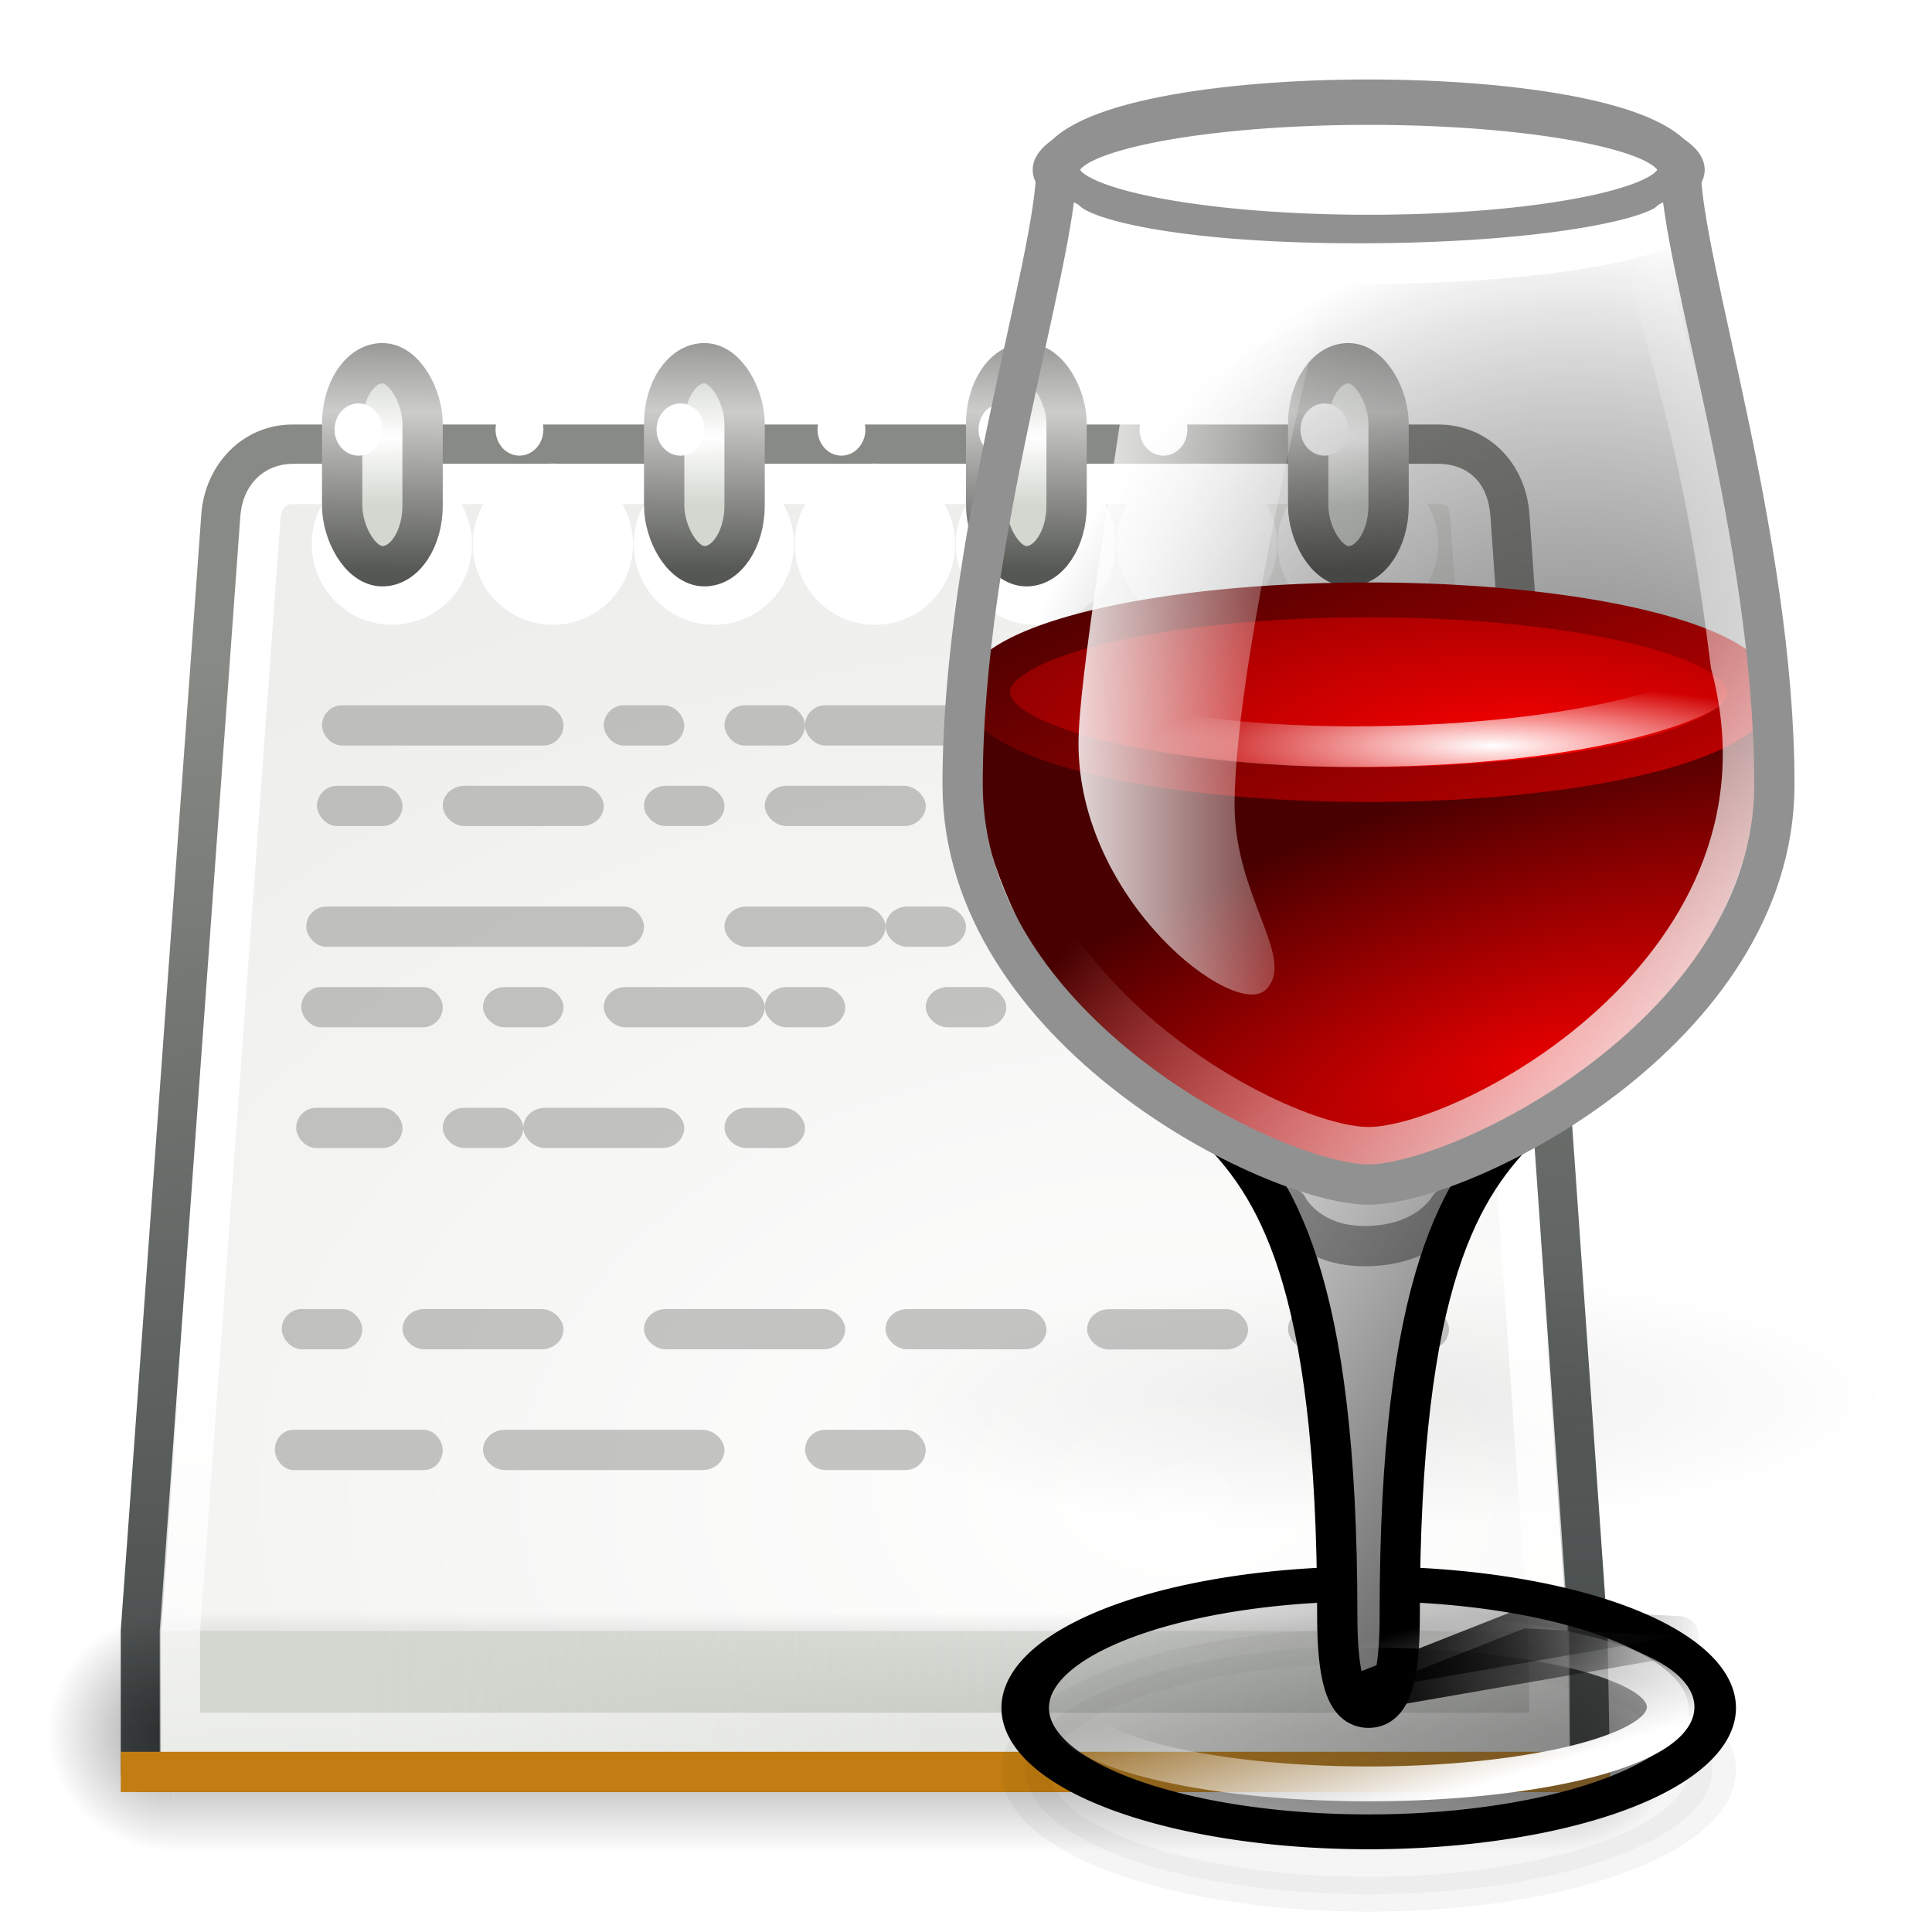 <?xml version="1.0" encoding="UTF-8" standalone="no"?>
<!-- Created with Inkscape (http://www.inkscape.org/) -->
<svg
   xmlns:dc="http://purl.org/dc/elements/1.1/"
   xmlns:cc="http://creativecommons.org/ns#"
   xmlns:rdf="http://www.w3.org/1999/02/22-rdf-syntax-ns#"
   xmlns:svg="http://www.w3.org/2000/svg"
   xmlns="http://www.w3.org/2000/svg"
   xmlns:xlink="http://www.w3.org/1999/xlink"
   xmlns:sodipodi="http://sodipodi.sourceforge.net/DTD/sodipodi-0.dtd"
   xmlns:inkscape="http://www.inkscape.org/namespaces/inkscape"
   width="48"
   height="48"
   id="svg2"
   sodipodi:version="0.32"
   inkscape:version="0.46"
   version="1.0"
   sodipodi:docname="wine-notepad.svg"
   inkscape:output_extension="org.inkscape.output.svg.inkscape"
   style="display:inline">
  <defs
     id="defs4">
    <linearGradient
       id="linearGradient4402">
      <stop
         style="stop-color:#e80000;stop-opacity:1;"
         offset="0"
         id="stop4404" />
      <stop
         style="stop-color:#490000;stop-opacity:1"
         offset="1"
         id="stop4406" />
    </linearGradient>
    <linearGradient
       inkscape:collect="always"
       xlink:href="#linearGradient4402"
       id="linearGradient4400"
       x1="27.217"
       y1="15.984"
       x2="22.036"
       y2="7.135"
       gradientUnits="userSpaceOnUse" />
    <linearGradient
       id="linearGradient5778">
      <stop
         id="stop5780"
         offset="0"
         style="stop-color:#fd0000;stop-opacity:1;" />
      <stop
         id="stop5782"
         offset="1"
         style="stop-color:#2e0000;stop-opacity:1" />
    </linearGradient>
    <linearGradient
       inkscape:collect="always"
       id="linearGradient3452">
      <stop
         style="stop-color:#ffffff;stop-opacity:1;"
         offset="0"
         id="stop3454" />
      <stop
         style="stop-color:#ffffff;stop-opacity:0;"
         offset="1"
         id="stop3456" />
    </linearGradient>
    <linearGradient
       inkscape:collect="always"
       id="linearGradient3442">
      <stop
         style="stop-color:#000000;stop-opacity:1;"
         offset="0"
         id="stop3444" />
      <stop
         style="stop-color:#000000;stop-opacity:0;"
         offset="1"
         id="stop3446" />
    </linearGradient>
    <linearGradient
       id="linearGradient3373"
       inkscape:collect="always">
      <stop
         id="stop3375"
         offset="0"
         style="stop-color:#000000;stop-opacity:1" />
      <stop
         id="stop3377"
         offset="1"
         style="stop-color:#373737;stop-opacity:0;" />
    </linearGradient>
    <linearGradient
       inkscape:collect="always"
       id="linearGradient3346">
      <stop
         style="stop-color:#737373;stop-opacity:1"
         offset="0"
         id="stop3348" />
      <stop
         style="stop-color:#000000;stop-opacity:0;"
         offset="1"
         id="stop3350" />
    </linearGradient>
    <linearGradient
       inkscape:collect="always"
       id="linearGradient3228">
      <stop
         style="stop-color:#373737;stop-opacity:1;"
         offset="0"
         id="stop3230" />
      <stop
         style="stop-color:#373737;stop-opacity:0;"
         offset="1"
         id="stop3232" />
    </linearGradient>
    <linearGradient
       inkscape:collect="always"
       id="linearGradient3220">
      <stop
         style="stop-color:#373737;stop-opacity:1"
         offset="0"
         id="stop3222" />
      <stop
         style="stop-color:#ffffff;stop-opacity:1"
         offset="1"
         id="stop3224" />
    </linearGradient>
    <linearGradient
       id="linearGradient3198">
      <stop
         style="stop-color:#ffffff;stop-opacity:1;"
         offset="0"
         id="stop3200" />
      <stop
         style="stop-color:#ffffff;stop-opacity:0;"
         offset="1"
         id="stop3202" />
    </linearGradient>
    <linearGradient
       id="linearGradient3189">
      <stop
         id="stop3191"
         offset="0"
         style="stop-color:#e40000;stop-opacity:1" />
      <stop
         id="stop3193"
         offset="1"
         style="stop-color:#490000;stop-opacity:1" />
    </linearGradient>
    <linearGradient
       id="linearGradient3171">
      <stop
         style="stop-color:#fd0000;stop-opacity:1;"
         offset="0"
         id="stop3173" />
      <stop
         style="stop-color:#6a0000;stop-opacity:1"
         offset="1"
         id="stop3175" />
    </linearGradient>
    <inkscape:perspective
       sodipodi:type="inkscape:persp3d"
       inkscape:vp_x="0 : 526.18109 : 1"
       inkscape:vp_y="0 : 1000 : 0"
       inkscape:vp_z="744.09448 : 526.18109 : 1"
       inkscape:persp3d-origin="372.04724 : 350.78739 : 1"
       id="perspective10" />
    <radialGradient
       inkscape:collect="always"
       xlink:href="#linearGradient3189"
       id="radialGradient3187"
       cx="26.625"
       cy="26.577"
       fx="26.625"
       fy="26.577"
       r="12.5"
       gradientTransform="matrix(1.472,-0.484,0.178,0.528,-15.854,25.129)"
       gradientUnits="userSpaceOnUse" />
    <linearGradient
       inkscape:collect="always"
       xlink:href="#linearGradient3198"
       id="linearGradient3206"
       x1="30.376"
       y1="25.27"
       x2="22"
       y2="19"
       gradientUnits="userSpaceOnUse"
       gradientTransform="matrix(1.544,0,0,1.543,-13.003,-11.785)" />
    <linearGradient
       inkscape:collect="always"
       xlink:href="#linearGradient3220"
       id="linearGradient3226"
       x1="29"
       y1="33"
       x2="19"
       y2="27"
       gradientUnits="userSpaceOnUse"
       gradientTransform="matrix(1.551,0,0,1.529,-13.232,-11.863)" />
    <linearGradient
       inkscape:collect="always"
       xlink:href="#linearGradient3228"
       id="linearGradient3234"
       x1="29.455"
       y1="19.122"
       x2="20.176"
       y2="6.104"
       gradientUnits="userSpaceOnUse" />
    <linearGradient
       inkscape:collect="always"
       xlink:href="#linearGradient3198"
       id="linearGradient3244"
       x1="25.269"
       y1="12.038"
       x2="24.16"
       y2="9.352"
       gradientUnits="userSpaceOnUse" />
    <linearGradient
       inkscape:collect="always"
       xlink:href="#linearGradient3198"
       id="linearGradient3274"
       x1="17.605"
       y1="18.312"
       x2="23"
       y2="18.312"
       gradientUnits="userSpaceOnUse"
       gradientTransform="matrix(1.551,0,0,1.529,-11.905,-12.882)" />
    <inkscape:perspective
       id="perspective3340"
       inkscape:persp3d-origin="372.04724 : 350.78739 : 1"
       inkscape:vp_z="744.09448 : 526.18109 : 1"
       inkscape:vp_y="0 : 1000 : 0"
       inkscape:vp_x="0 : 526.18109 : 1"
       sodipodi:type="inkscape:persp3d" />
    <radialGradient
       inkscape:collect="always"
       xlink:href="#linearGradient3346"
       id="radialGradient3361"
       cx="27.5"
       cy="22.614"
       fx="27.5"
       fy="22.614"
       r="6.5"
       gradientTransform="matrix(2.387,-0.118,0.149,2.937,-39.573,-38.35)"
       gradientUnits="userSpaceOnUse" />
    <linearGradient
       inkscape:collect="always"
       xlink:href="#linearGradient3373"
       id="linearGradient3371"
       x1="16"
       y1="28.5"
       x2="20.5"
       y2="25.5"
       gradientUnits="userSpaceOnUse" />
    <filter
       inkscape:collect="always"
       id="filter3391"
       x="-0.067"
       width="1.134"
       y="-0.168"
       height="1.336">
      <feGaussianBlur
         inkscape:collect="always"
         stdDeviation="0.14"
         id="feGaussianBlur3393" />
    </filter>
    <filter
       inkscape:collect="always"
       id="filter3436"
       x="-0.079"
       width="1.158"
       y="-0.14"
       height="1.28">
      <feGaussianBlur
         inkscape:collect="always"
         stdDeviation="0.319"
         id="feGaussianBlur3438" />
    </filter>
    <linearGradient
       inkscape:collect="always"
       xlink:href="#linearGradient3373"
       id="linearGradient3440"
       gradientUnits="userSpaceOnUse"
       x1="16"
       y1="27.5"
       x2="20.5"
       y2="25.5"
       gradientTransform="translate(-8,15.968)" />
    <linearGradient
       inkscape:collect="always"
       xlink:href="#linearGradient3442"
       id="linearGradient3448"
       x1="16"
       y1="27"
       x2="21.5"
       y2="27"
       gradientUnits="userSpaceOnUse"
       gradientTransform="translate(-8,15.968)" />
    <radialGradient
       inkscape:collect="always"
       xlink:href="#linearGradient3452"
       id="radialGradient3458"
       cx="18"
       cy="14.19"
       fx="18"
       fy="14.19"
       r="5.505"
       gradientTransform="matrix(1.551,0,0,0.281,-0.84,14.54)"
       gradientUnits="userSpaceOnUse" />
    <radialGradient
       inkscape:collect="always"
       xlink:href="#linearGradient3171"
       id="radialGradient5790"
       gradientUnits="userSpaceOnUse"
       gradientTransform="matrix(1,0,0,0.495,0,5.555)"
       cx="25.017"
       cy="13.192"
       fx="25.017"
       fy="13.192"
       r="9.751" />
    <linearGradient
       id="linearGradient5048">
      <stop
         id="stop5050"
         offset="0"
         style="stop-color:black;stop-opacity:0;" />
      <stop
         style="stop-color:black;stop-opacity:1;"
         offset="0.5"
         id="stop5056" />
      <stop
         id="stop5052"
         offset="1"
         style="stop-color:black;stop-opacity:0;" />
    </linearGradient>
    <linearGradient
       id="linearGradient2378">
      <stop
         style="stop-color:#ffffff;stop-opacity:1;"
         offset="0"
         id="stop2380" />
      <stop
         id="stop4146"
         offset="0.25"
         style="stop-color:#fefede;stop-opacity:0.918;" />
      <stop
         id="stop2386"
         offset="0.5"
         style="stop-color:#f5f328;stop-opacity:1;" />
      <stop
         style="stop-color:#f5f32d;stop-opacity:0.122;"
         offset="1"
         id="stop2382" />
    </linearGradient>
    <inkscape:perspective
       id="perspective6198"
       inkscape:persp3d-origin="24 : 16 : 1"
       inkscape:vp_z="48 : 24 : 1"
       inkscape:vp_y="0 : 1000 : 0"
       inkscape:vp_x="0 : 24 : 1"
       sodipodi:type="inkscape:persp3d" />
    <linearGradient
       id="linearGradient2791">
      <stop
         id="stop2793"
         offset="0"
         style="stop-color:#555753;stop-opacity:1;" />
      <stop
         style="stop-color:#cccdcb;stop-opacity:1;"
         offset="0.5"
         id="stop2799" />
      <stop
         id="stop2795"
         offset="1"
         style="stop-color:#555753;stop-opacity:1" />
    </linearGradient>
    <linearGradient
       id="linearGradient2804">
      <stop
         id="stop2806"
         offset="0"
         style="stop-color:white;stop-opacity:1" />
      <stop
         id="stop2808"
         offset="1"
         style="stop-color:#d3d7cf;stop-opacity:1" />
    </linearGradient>
    <linearGradient
       id="linearGradient3415">
      <stop
         id="stop3417"
         offset="0"
         style="stop-color:black;stop-opacity:0;" />
      <stop
         style="stop-color:black;stop-opacity:1;"
         offset="0.5"
         id="stop3423" />
      <stop
         id="stop3419"
         offset="1"
         style="stop-color:black;stop-opacity:0;" />
    </linearGradient>
    <linearGradient
       id="linearGradient4333"
       inkscape:collect="always">
      <stop
         id="stop4335"
         offset="0"
         style="stop-color:black;stop-opacity:1;" />
      <stop
         id="stop4337"
         offset="1"
         style="stop-color:black;stop-opacity:0;" />
    </linearGradient>
    <inkscape:perspective
       id="perspective6804"
       inkscape:persp3d-origin="24 : 16 : 1"
       inkscape:vp_z="48 : 24 : 1"
       inkscape:vp_y="0 : 1000 : 0"
       inkscape:vp_x="0 : 24 : 1"
       sodipodi:type="inkscape:persp3d" />
    <radialGradient
       inkscape:collect="always"
       xlink:href="#linearGradient4333"
       id="radialGradient7042"
       gradientUnits="userSpaceOnUse"
       gradientTransform="matrix(1,0,0,0.226,0,25.671)"
       cx="37.375"
       cy="33.188"
       fx="37.375"
       fy="33.188"
       r="14.625" />
    <linearGradient
       gradientUnits="userSpaceOnUse"
       y2="40.859"
       x2="24.588"
       y1="1.899"
       x1="24.588"
       id="linearGradient4740"
       xlink:href="#linearGradient4734"
       inkscape:collect="always" />
    <linearGradient
       y2="25.232"
       x2="28.443"
       y1="12.818"
       x1="23.643"
       gradientTransform="scale(0.807,1.239)"
       gradientUnits="userSpaceOnUse"
       id="linearGradient355"
       xlink:href="#linearGradient356"
       inkscape:collect="always" />
    <linearGradient
       y2="7.868"
       x2="60.071"
       y1="7.921"
       x1="32.828"
       gradientTransform="scale(0.75,1.333)"
       gradientUnits="userSpaceOnUse"
       id="linearGradient320"
       xlink:href="#linearGradient311"
       inkscape:collect="always" />
    <linearGradient
       gradientUnits="userSpaceOnUse"
       y2="8.374"
       x2="24.983"
       y1="22.828"
       x1="24.983"
       gradientTransform="scale(1.068,0.936)"
       id="linearGradient253"
       xlink:href="#linearGradient235"
       inkscape:collect="always" />
    <linearGradient
       id="linearGradient235">
      <stop
         id="stop236"
         offset="0"
         style="stop-color:#59594a;stop-opacity:1;" />
      <stop
         id="stop237"
         offset="1"
         style="stop-color:#a2a491;stop-opacity:1;" />
    </linearGradient>
    <linearGradient
       id="linearGradient311">
      <stop
         id="stop312"
         offset="0"
         style="stop-color:#cfcfc4;stop-opacity:1;" />
      <stop
         id="stop335"
         offset="0.327"
         style="stop-color:#cfcfc4;stop-opacity:1;" />
      <stop
         id="stop313"
         offset="1"
         style="stop-color:#cfcfc4;stop-opacity:0;" />
    </linearGradient>
    <linearGradient
       id="linearGradient356">
      <stop
         id="stop357"
         offset="0"
         style="stop-color:#fffff3;stop-opacity:1;" />
      <stop
         id="stop358"
         offset="1"
         style="stop-color:#fffff3;stop-opacity:0;" />
    </linearGradient>
    <linearGradient
       gradientUnits="userSpaceOnUse"
       y2="25.25"
       x2="24.996"
       y1="37.625"
       x1="25.851"
       id="linearGradient2345"
       xlink:href="#linearGradient2339"
       inkscape:collect="always" />
    <linearGradient
       id="linearGradient2339"
       inkscape:collect="always">
      <stop
         id="stop2341"
         offset="0"
         style="stop-color:#ffffff;stop-opacity:1;" />
      <stop
         id="stop2343"
         offset="1"
         style="stop-color:#ffffff;stop-opacity:0;" />
    </linearGradient>
    <linearGradient
       id="linearGradient4734">
      <stop
         id="stop4736"
         offset="0"
         style="stop-color:#cccdbc;stop-opacity:1;" />
      <stop
         id="stop4738"
         offset="1"
         style="stop-color:#b9baa4;stop-opacity:1;" />
    </linearGradient>
    <inkscape:perspective
       id="perspective7557"
       inkscape:persp3d-origin="24 : 16 : 1"
       inkscape:vp_z="48 : 24 : 1"
       inkscape:vp_y="0 : 1000 : 0"
       inkscape:vp_x="0 : 24 : 1"
       sodipodi:type="inkscape:persp3d" />
    <linearGradient
       gradientUnits="userSpaceOnUse"
       y2="40.859"
       x2="24.588"
       y1="1.899"
       x1="24.588"
       id="linearGradient7869"
       xlink:href="#linearGradient4734"
       inkscape:collect="always" />
    <linearGradient
       y2="25.232"
       x2="28.443"
       y1="12.818"
       x1="23.643"
       gradientTransform="scale(0.807,1.239)"
       gradientUnits="userSpaceOnUse"
       id="linearGradient7867"
       xlink:href="#linearGradient356"
       inkscape:collect="always" />
    <linearGradient
       y2="7.868"
       x2="60.071"
       y1="7.921"
       x1="32.828"
       gradientTransform="scale(0.75,1.333)"
       gradientUnits="userSpaceOnUse"
       id="linearGradient7865"
       xlink:href="#linearGradient311"
       inkscape:collect="always" />
    <linearGradient
       gradientUnits="userSpaceOnUse"
       y2="8.374"
       x2="24.983"
       y1="22.828"
       x1="24.983"
       gradientTransform="scale(1.068,0.936)"
       id="linearGradient7863"
       xlink:href="#linearGradient235"
       inkscape:collect="always" />
    <linearGradient
       id="linearGradient7857">
      <stop
         id="stop7859"
         offset="0"
         style="stop-color:#59594a;stop-opacity:1;" />
      <stop
         id="stop7861"
         offset="1"
         style="stop-color:#a2a491;stop-opacity:1;" />
    </linearGradient>
    <linearGradient
       id="linearGradient7849">
      <stop
         id="stop7851"
         offset="0"
         style="stop-color:#cfcfc4;stop-opacity:1;" />
      <stop
         id="stop7853"
         offset="0.327"
         style="stop-color:#cfcfc4;stop-opacity:1;" />
      <stop
         id="stop7855"
         offset="1"
         style="stop-color:#cfcfc4;stop-opacity:0;" />
    </linearGradient>
    <linearGradient
       id="linearGradient7843">
      <stop
         id="stop7845"
         offset="0"
         style="stop-color:#fffff3;stop-opacity:1;" />
      <stop
         id="stop7847"
         offset="1"
         style="stop-color:#fffff3;stop-opacity:0;" />
    </linearGradient>
    <linearGradient
       gradientUnits="userSpaceOnUse"
       y2="25.25"
       x2="24.996"
       y1="37.625"
       x1="25.851"
       id="linearGradient7841"
       xlink:href="#linearGradient2339"
       inkscape:collect="always" />
    <linearGradient
       id="linearGradient7829">
      <stop
         id="stop7831"
         offset="0"
         style="stop-color:#cccdbc;stop-opacity:1;" />
      <stop
         id="stop7833"
         offset="1"
         style="stop-color:#b9baa4;stop-opacity:1;" />
    </linearGradient>
    <inkscape:perspective
       id="perspective7826"
       inkscape:persp3d-origin="24 : 16 : 1"
       inkscape:vp_z="48 : 24 : 1"
       inkscape:vp_y="0 : 1000 : 0"
       inkscape:vp_x="0 : 24 : 1"
       sodipodi:type="inkscape:persp3d" />
    <linearGradient
       inkscape:collect="always"
       xlink:href="#linearGradient235"
       id="linearGradient7909"
       gradientUnits="userSpaceOnUse"
       gradientTransform="scale(1.068,0.936)"
       x1="24.983"
       y1="22.828"
       x2="24.983"
       y2="8.374" />
    <linearGradient
       inkscape:collect="always"
       xlink:href="#linearGradient311"
       id="linearGradient7911"
       gradientUnits="userSpaceOnUse"
       gradientTransform="scale(0.75,1.333)"
       x1="32.828"
       y1="7.921"
       x2="60.071"
       y2="7.868" />
    <linearGradient
       inkscape:collect="always"
       xlink:href="#linearGradient4734"
       id="linearGradient7913"
       gradientUnits="userSpaceOnUse"
       x1="24.588"
       y1="1.899"
       x2="24.588"
       y2="40.859" />
    <linearGradient
       inkscape:collect="always"
       xlink:href="#linearGradient356"
       id="linearGradient7915"
       gradientUnits="userSpaceOnUse"
       gradientTransform="scale(0.807,1.239)"
       x1="23.643"
       y1="12.818"
       x2="28.443"
       y2="25.232" />
    <linearGradient
       inkscape:collect="always"
       xlink:href="#linearGradient2339"
       id="linearGradient7917"
       gradientUnits="userSpaceOnUse"
       x1="25.851"
       y1="37.625"
       x2="24.996"
       y2="25.25" />
    <linearGradient
       gradientUnits="userSpaceOnUse"
       y2="40.859"
       x2="24.588"
       y1="1.899"
       x1="24.588"
       id="linearGradient10148"
       xlink:href="#linearGradient4734"
       inkscape:collect="always" />
    <linearGradient
       y2="25.232"
       x2="28.443"
       y1="12.818"
       x1="23.643"
       gradientTransform="scale(0.807,1.239)"
       gradientUnits="userSpaceOnUse"
       id="linearGradient10146"
       xlink:href="#linearGradient356"
       inkscape:collect="always" />
    <linearGradient
       y2="7.868"
       x2="60.071"
       y1="7.921"
       x1="32.828"
       gradientTransform="scale(0.75,1.333)"
       gradientUnits="userSpaceOnUse"
       id="linearGradient10144"
       xlink:href="#linearGradient311"
       inkscape:collect="always" />
    <linearGradient
       gradientUnits="userSpaceOnUse"
       y2="8.374"
       x2="24.983"
       y1="22.828"
       x1="24.983"
       gradientTransform="scale(1.068,0.936)"
       id="linearGradient10142"
       xlink:href="#linearGradient235"
       inkscape:collect="always" />
    <linearGradient
       id="linearGradient10136">
      <stop
         id="stop10138"
         offset="0"
         style="stop-color:#59594a;stop-opacity:1;" />
      <stop
         id="stop10140"
         offset="1"
         style="stop-color:#a2a491;stop-opacity:1;" />
    </linearGradient>
    <linearGradient
       id="linearGradient10128">
      <stop
         id="stop10130"
         offset="0"
         style="stop-color:#cfcfc4;stop-opacity:1;" />
      <stop
         id="stop10132"
         offset="0.327"
         style="stop-color:#cfcfc4;stop-opacity:1;" />
      <stop
         id="stop10134"
         offset="1"
         style="stop-color:#cfcfc4;stop-opacity:0;" />
    </linearGradient>
    <linearGradient
       id="linearGradient10122">
      <stop
         id="stop10124"
         offset="0"
         style="stop-color:#fffff3;stop-opacity:1;" />
      <stop
         id="stop10126"
         offset="1"
         style="stop-color:#fffff3;stop-opacity:0;" />
    </linearGradient>
    <linearGradient
       gradientUnits="userSpaceOnUse"
       y2="25.25"
       x2="24.996"
       y1="37.625"
       x1="25.851"
       id="linearGradient10120"
       xlink:href="#linearGradient2339"
       inkscape:collect="always" />
    <linearGradient
       id="linearGradient10108">
      <stop
         id="stop10110"
         offset="0"
         style="stop-color:#cccdbc;stop-opacity:1;" />
      <stop
         id="stop10112"
         offset="1"
         style="stop-color:#b9baa4;stop-opacity:1;" />
    </linearGradient>
    <inkscape:perspective
       id="perspective10105"
       inkscape:persp3d-origin="24 : 16 : 1"
       inkscape:vp_z="48 : 24 : 1"
       inkscape:vp_y="0 : 1000 : 0"
       inkscape:vp_x="0 : 24 : 1"
       sodipodi:type="inkscape:persp3d" />
    <linearGradient
       y2="32.714"
       x2="25.485"
       y1="34.39"
       x1="26.379"
       gradientUnits="userSpaceOnUse"
       id="linearGradient6488"
       xlink:href="#linearGradient6437"
       inkscape:collect="always" />
    <linearGradient
       y2="22.119"
       x2="22.81"
       y1="21.481"
       x1="23.448"
       gradientTransform="translate(6.392,12.185)"
       gradientUnits="userSpaceOnUse"
       id="linearGradient6486"
       xlink:href="#linearGradient2301"
       inkscape:collect="always" />
    <linearGradient
       y2="14.691"
       x2="30.432"
       y1="12.338"
       x1="28.079"
       gradientTransform="translate(6.392,12.185)"
       gradientUnits="userSpaceOnUse"
       id="linearGradient6484"
       xlink:href="#linearGradient6445"
       inkscape:collect="always" />
    <linearGradient
       y2="18.392"
       x2="32.938"
       y1="18.538"
       x1="18.188"
       gradientTransform="matrix(1,0,0,0.415,6.548,26.767)"
       gradientUnits="userSpaceOnUse"
       id="linearGradient6482"
       xlink:href="#linearGradient1813"
       inkscape:collect="always" />
    <linearGradient
       gradientUnits="userSpaceOnUse"
       y2="16.003"
       x2="4"
       y1="53.321"
       x1="5.657"
       id="linearGradient4698"
       xlink:href="#linearGradient4700"
       inkscape:collect="always" />
    <radialGradient
       gradientUnits="userSpaceOnUse"
       gradientTransform="matrix(2.013,0,0,1.339,-28.887,-12.682)"
       r="18.5"
       fy="36.777"
       fx="29.481"
       cy="36.777"
       cx="29.481"
       id="radialGradient4696"
       xlink:href="#linearGradient4690"
       inkscape:collect="always" />
    <linearGradient
       gradientUnits="userSpaceOnUse"
       y2="54.449"
       x2="7.922"
       y1="32.963"
       x1="6.793"
       id="linearGradient4688"
       xlink:href="#linearGradient4682"
       inkscape:collect="always" />
    <radialGradient
       gradientUnits="userSpaceOnUse"
       gradientTransform="matrix(1,0,0,0.226,0,25.671)"
       r="14.625"
       fy="33.188"
       fx="37.375"
       cy="33.188"
       cx="37.375"
       id="radialGradient4339"
       xlink:href="#linearGradient4333"
       inkscape:collect="always" />
    <linearGradient
       y2="32.999"
       x2="18"
       y1="46"
       x1="18"
       gradientUnits="userSpaceOnUse"
       id="linearGradient3434"
       xlink:href="#linearGradient3415"
       inkscape:collect="always" />
    <radialGradient
       r="3"
       fy="39.5"
       fx="6"
       cy="39.5"
       cx="6"
       gradientTransform="matrix(1,0,0,2.167,-45,-125.083)"
       gradientUnits="userSpaceOnUse"
       id="radialGradient3432"
       xlink:href="#linearGradient3399"
       inkscape:collect="always" />
    <radialGradient
       r="3"
       fy="39.5"
       fx="6"
       cy="39.5"
       cx="6"
       gradientTransform="matrix(1,0,0,2.167,0,-46.083)"
       gradientUnits="userSpaceOnUse"
       id="radialGradient3430"
       xlink:href="#linearGradient3399"
       inkscape:collect="always" />
    <linearGradient
       inkscape:collect="always"
       id="linearGradient1813">
      <stop
         style="stop-color:#000000;stop-opacity:1;"
         offset="0"
         id="stop1815" />
      <stop
         style="stop-color:#000000;stop-opacity:0;"
         offset="1"
         id="stop1817" />
    </linearGradient>
    <linearGradient
       inkscape:collect="always"
       id="linearGradient2301">
      <stop
         style="stop-color:#ce5c00;stop-opacity:1"
         offset="0"
         id="stop2303" />
      <stop
         style="stop-color:#ce5c00"
         offset="1"
         id="stop2305" />
    </linearGradient>
    <linearGradient
       gradientTransform="matrix(1,0,0,1.49,-2,-22.552)"
       gradientUnits="userSpaceOnUse"
       y2="47.897"
       x2="94.364"
       y1="40.665"
       x1="11.95"
       id="linearGradient2925"
       xlink:href="#linearGradient2919"
       inkscape:collect="always" />
    <linearGradient
       id="linearGradient12145">
      <stop
         id="stop12147"
         offset="0"
         style="stop-color:#555753;stop-opacity:1;" />
      <stop
         style="stop-color:#cccdcb;stop-opacity:1;"
         offset="0.5"
         id="stop12149" />
      <stop
         id="stop12151"
         offset="1"
         style="stop-color:#555753;stop-opacity:1" />
    </linearGradient>
    <linearGradient
       id="linearGradient12139">
      <stop
         id="stop12141"
         offset="0"
         style="stop-color:white;stop-opacity:1" />
      <stop
         id="stop12143"
         offset="1"
         style="stop-color:#d3d7cf;stop-opacity:1" />
    </linearGradient>
    <linearGradient
       id="linearGradient2919"
       inkscape:collect="always">
      <stop
         id="stop2921"
         offset="0"
         style="stop-color:#d3d7cf;stop-opacity:1;" />
      <stop
         id="stop2923"
         offset="1"
         style="stop-color:#d3d7cf;stop-opacity:0;" />
    </linearGradient>
    <linearGradient
       id="linearGradient3399"
       inkscape:collect="always">
      <stop
         id="stop3401"
         offset="0"
         style="stop-color:black;stop-opacity:1;" />
      <stop
         id="stop3403"
         offset="1"
         style="stop-color:black;stop-opacity:0;" />
    </linearGradient>
    <linearGradient
       id="linearGradient12125">
      <stop
         id="stop12127"
         offset="0"
         style="stop-color:black;stop-opacity:0;" />
      <stop
         style="stop-color:black;stop-opacity:1;"
         offset="0.5"
         id="stop12129" />
      <stop
         id="stop12131"
         offset="1"
         style="stop-color:black;stop-opacity:0;" />
    </linearGradient>
    <linearGradient
       id="linearGradient4682"
       inkscape:collect="always">
      <stop
         id="stop4684"
         offset="0"
         style="stop-color:white;stop-opacity:1;" />
      <stop
         id="stop4686"
         offset="1"
         style="stop-color:white;stop-opacity:0;" />
    </linearGradient>
    <linearGradient
       id="linearGradient4690"
       inkscape:collect="always">
      <stop
         id="stop4692"
         offset="0"
         style="stop-color:white;stop-opacity:1" />
      <stop
         id="stop4694"
         offset="1"
         style="stop-color:#eeeeec;stop-opacity:1" />
    </linearGradient>
    <linearGradient
       inkscape:collect="always"
       id="linearGradient4700">
      <stop
         style="stop-color:#2e3436;stop-opacity:1"
         offset="0"
         id="stop4702" />
      <stop
         style="stop-color:#888a85;stop-opacity:1"
         offset="1"
         id="stop4704" />
    </linearGradient>
    <linearGradient
       id="linearGradient6437"
       inkscape:collect="always">
      <stop
         id="stop6439"
         offset="0"
         style="stop-color:#e9b96e;stop-opacity:1" />
      <stop
         id="stop6441"
         offset="1"
         style="stop-color:#ffffff;stop-opacity:1" />
    </linearGradient>
    <linearGradient
       id="linearGradient6445"
       inkscape:collect="always">
      <stop
         id="stop6447"
         offset="0"
         style="stop-color:#fcaf3e;stop-opacity:1" />
      <stop
         id="stop6449"
         offset="1"
         style="stop-color:#ce5c00" />
    </linearGradient>
    <inkscape:perspective
       id="perspective12101"
       inkscape:persp3d-origin="24 : 16 : 1"
       inkscape:vp_z="48 : 24 : 1"
       inkscape:vp_y="0 : 1000 : 0"
       inkscape:vp_x="0 : 24 : 1"
       sodipodi:type="inkscape:persp3d" />
    <radialGradient
       inkscape:collect="always"
       xlink:href="#linearGradient2804"
       id="radialGradient12260"
       gradientUnits="userSpaceOnUse"
       gradientTransform="matrix(9.836,1.854444e-6,0,1.136,-108.694,-1.915)"
       cx="12.322"
       cy="11.669"
       fx="12.322"
       fy="11.669"
       r="1.5" />
    <linearGradient
       inkscape:collect="always"
       xlink:href="#linearGradient2791"
       id="linearGradient12262"
       gradientUnits="userSpaceOnUse"
       x1="11.669"
       y1="6.728"
       x2="11.581"
       y2="14.663" />
    <radialGradient
       inkscape:collect="always"
       xlink:href="#linearGradient4690"
       id="radialGradient12336"
       gradientUnits="userSpaceOnUse"
       gradientTransform="matrix(2.013,0,0,1.339,-28.887,-12.682)"
       cx="29.481"
       cy="36.777"
       fx="29.481"
       fy="36.777"
       r="18.5" />
    <linearGradient
       inkscape:collect="always"
       xlink:href="#linearGradient4700"
       id="linearGradient12338"
       gradientUnits="userSpaceOnUse"
       x1="5.657"
       y1="53.321"
       x2="4"
       y2="16.003" />
    <radialGradient
       inkscape:collect="always"
       xlink:href="#linearGradient3399"
       id="radialGradient12340"
       gradientUnits="userSpaceOnUse"
       gradientTransform="matrix(1,0,0,2.167,0,-46.083)"
       cx="6"
       cy="39.5"
       fx="6"
       fy="39.5"
       r="3" />
    <radialGradient
       inkscape:collect="always"
       xlink:href="#linearGradient3399"
       id="radialGradient12342"
       gradientUnits="userSpaceOnUse"
       gradientTransform="matrix(1,0,0,2.167,-45,-125.083)"
       cx="6"
       cy="39.5"
       fx="6"
       fy="39.5"
       r="3" />
    <linearGradient
       inkscape:collect="always"
       xlink:href="#linearGradient3415"
       id="linearGradient12344"
       gradientUnits="userSpaceOnUse"
       x1="18"
       y1="46"
       x2="18"
       y2="32.999" />
    <radialGradient
       inkscape:collect="always"
       xlink:href="#linearGradient4333"
       id="radialGradient12346"
       gradientUnits="userSpaceOnUse"
       gradientTransform="matrix(1,0,0,0.226,0,25.671)"
       cx="37.375"
       cy="33.188"
       fx="37.375"
       fy="33.188"
       r="14.625" />
    <linearGradient
       inkscape:collect="always"
       xlink:href="#linearGradient2919"
       id="linearGradient12348"
       gradientUnits="userSpaceOnUse"
       gradientTransform="matrix(1,0,0,1.49,-2,-22.552)"
       x1="11.95"
       y1="40.665"
       x2="94.364"
       y2="47.897" />
    <linearGradient
       inkscape:collect="always"
       xlink:href="#linearGradient4682"
       id="linearGradient12350"
       gradientUnits="userSpaceOnUse"
       x1="6.793"
       y1="32.963"
       x2="7.922"
       y2="54.449" />
    <linearGradient
       inkscape:collect="always"
       xlink:href="#linearGradient1813"
       id="linearGradient12356"
       gradientUnits="userSpaceOnUse"
       gradientTransform="matrix(1,0,0,0.415,6.548,26.767)"
       x1="18.188"
       y1="18.538"
       x2="32.938"
       y2="18.392" />
    <linearGradient
       inkscape:collect="always"
       xlink:href="#linearGradient6445"
       id="linearGradient12358"
       gradientUnits="userSpaceOnUse"
       gradientTransform="translate(6.392,12.185)"
       x1="28.079"
       y1="12.338"
       x2="30.432"
       y2="14.691" />
    <linearGradient
       inkscape:collect="always"
       xlink:href="#linearGradient2301"
       id="linearGradient12360"
       gradientUnits="userSpaceOnUse"
       gradientTransform="translate(6.392,12.185)"
       x1="23.448"
       y1="21.481"
       x2="22.81"
       y2="22.119" />
    <linearGradient
       inkscape:collect="always"
       xlink:href="#linearGradient6437"
       id="linearGradient12362"
       gradientUnits="userSpaceOnUse"
       x1="26.379"
       y1="34.39"
       x2="25.485"
       y2="32.714" />
    <radialGradient
       inkscape:collect="always"
       xlink:href="#linearGradient2804"
       id="radialGradient12364"
       gradientUnits="userSpaceOnUse"
       gradientTransform="matrix(9.836,1.854444e-6,0,1.136,-108.694,-1.915)"
       cx="12.322"
       cy="11.669"
       fx="12.322"
       fy="11.669"
       r="1.5" />
    <linearGradient
       inkscape:collect="always"
       xlink:href="#linearGradient2791"
       id="linearGradient12366"
       gradientUnits="userSpaceOnUse"
       x1="11.669"
       y1="6.728"
       x2="11.581"
       y2="14.663" />
    <linearGradient
       inkscape:collect="always"
       xlink:href="#linearGradient2919"
       id="linearGradient12425"
       gradientUnits="userSpaceOnUse"
       gradientTransform="matrix(1,0,0,1.49,-3,-22.029)"
       x1="11.95"
       y1="40.665"
       x2="94.364"
       y2="47.897" />
    <radialGradient
       inkscape:collect="always"
       xlink:href="#linearGradient4690"
       id="radialGradient12441"
       gradientUnits="userSpaceOnUse"
       gradientTransform="matrix(2.013,0,0,1.339,-29.887,-12.159)"
       cx="29.481"
       cy="36.777"
       fx="29.481"
       fy="36.777"
       r="18.5" />
    <linearGradient
       inkscape:collect="always"
       xlink:href="#linearGradient4700"
       id="linearGradient12443"
       gradientUnits="userSpaceOnUse"
       x1="5.657"
       y1="53.321"
       x2="4"
       y2="16.003"
       gradientTransform="translate(-1,0.523)" />
  </defs>
  <sodipodi:namedview
     id="base"
     pagecolor="#ffffff"
     bordercolor="#666666"
     borderopacity="1.0"
     gridtolerance="10000"
     guidetolerance="10"
     objecttolerance="10"
     inkscape:pageopacity="0.0"
     inkscape:pageshadow="2"
     inkscape:zoom="4"
     inkscape:cx="-2.8931228"
     inkscape:cy="35.256376"
     inkscape:document-units="px"
     inkscape:current-layer="layer8"
     showgrid="false"
     showguides="true"
     inkscape:guide-bbox="true"
     inkscape:window-width="1600"
     inkscape:window-height="1099"
     inkscape:window-x="0"
     inkscape:window-y="24">
    <inkscape:grid
       type="xygrid"
       id="grid2383"
       visible="true"
       enabled="true"
       spacingx="0.5px"
       spacingy="0.5px"
       empspacing="2" />
  </sodipodi:namedview>
  <g
     inkscape:groupmode="layer"
     id="layer8"
     inkscape:label="Icon"
     style="display:inline">
    <path
       style="fill:url(#radialGradient12441);fill-opacity:1;stroke:url(#linearGradient12443);stroke-width:1;stroke-linecap:round;stroke-linejoin:round;stroke-miterlimit:4;stroke-dashoffset:0;stroke-opacity:1"
       d="M 7.268,11.047 L 35.732,11.047 C 36.712,11.047 37.429,11.799 37.5,12.815 L 39.437,40.523 L 39.5,44.023 L 3.5,44.023 L 3.5,40.523 L 5.5,12.815 C 5.57,11.844 6.288,11.047 7.268,11.047 z"
       id="rect3790"
       sodipodi:nodetypes="cczcccczc" />
    <g
       id="g3425"
       transform="matrix(1.042,0,0,0.458,-1.938,24.935)"
       style="opacity:0.4">
      <rect
         y="33"
         x="3"
         height="13"
         width="3"
         id="rect3397"
         style="opacity:1;fill:url(#radialGradient12340);fill-opacity:1;stroke:none;stroke-width:1.002;stroke-linecap:square;stroke-linejoin:miter;stroke-miterlimit:4;stroke-dasharray:none;stroke-dashoffset:1.2;stroke-opacity:1" />
      <rect
         transform="scale(-1,-1)"
         y="-46"
         x="-42"
         height="13"
         width="3"
         id="rect3407"
         style="opacity:1;fill:url(#radialGradient12342);fill-opacity:1;stroke:none;stroke-width:1.002;stroke-linecap:square;stroke-linejoin:miter;stroke-miterlimit:4;stroke-dasharray:none;stroke-dashoffset:1.2;stroke-opacity:1" />
      <rect
         y="33"
         x="6"
         height="13"
         width="33"
         id="rect3413"
         style="opacity:1;fill:url(#linearGradient12344);fill-opacity:1;stroke:none;stroke-width:1.002;stroke-linecap:square;stroke-linejoin:miter;stroke-miterlimit:4;stroke-dasharray:none;stroke-dashoffset:1.2;stroke-opacity:1" />
    </g>
    <path
       sodipodi:type="arc"
       style="opacity:0.07;fill:url(#radialGradient12346);fill-opacity:1;stroke:none;stroke-width:1.002;stroke-linecap:square;stroke-linejoin:miter;stroke-miterlimit:4;stroke-dasharray:none;stroke-dashoffset:1.2;stroke-opacity:1"
       id="path12180"
       sodipodi:cx="37.375"
       sodipodi:cy="33.1875"
       sodipodi:rx="14.625"
       sodipodi:ry="3.3125"
       d="M 52,33.188 A 14.625,3.312 0 1 1 22.75,33.188 A 14.625,3.312 0 1 1 52,33.188 z"
       transform="matrix(0.897,0,0,0.981,0.333,2.212)" />
    <g
       id="g2894"
       transform="translate(-2.75,-0.477)">
      <path
         transform="matrix(1.143,0,0,1.269,-1.525,-5.176)"
         d="M 14,15.109 A 1.742,1.578 0 1 1 10.516,15.109 A 1.742,1.578 0 1 1 14,15.109 z"
         sodipodi:ry="1.578125"
         sodipodi:rx="1.7421875"
         sodipodi:cy="15.109375"
         sodipodi:cx="12.257812"
         id="path2878"
         style="opacity:1;fill:#ffffff;fill-opacity:1;stroke:none;stroke-width:1.002;stroke-linecap:square;stroke-linejoin:miter;stroke-miterlimit:4;stroke-dasharray:none;stroke-dashoffset:1.2;stroke-opacity:1"
         sodipodi:type="arc" />
      <path
         transform="matrix(1.143,0,0,1.269,2.475,-5.176)"
         d="M 14,15.109 A 1.742,1.578 0 1 1 10.516,15.109 A 1.742,1.578 0 1 1 14,15.109 z"
         sodipodi:ry="1.578125"
         sodipodi:rx="1.7421875"
         sodipodi:cy="15.109375"
         sodipodi:cx="12.257812"
         id="path2880"
         style="opacity:1;fill:#ffffff;fill-opacity:1;stroke:none;stroke-width:1.002;stroke-linecap:square;stroke-linejoin:miter;stroke-miterlimit:4;stroke-dasharray:none;stroke-dashoffset:1.2;stroke-opacity:1"
         sodipodi:type="arc" />
      <path
         transform="matrix(1.143,0,0,1.269,6.475,-5.176)"
         d="M 14,15.109 A 1.742,1.578 0 1 1 10.516,15.109 A 1.742,1.578 0 1 1 14,15.109 z"
         sodipodi:ry="1.578125"
         sodipodi:rx="1.7421875"
         sodipodi:cy="15.109375"
         sodipodi:cx="12.257812"
         id="path2882"
         style="opacity:1;fill:#ffffff;fill-opacity:1;stroke:none;stroke-width:1.002;stroke-linecap:square;stroke-linejoin:miter;stroke-miterlimit:4;stroke-dasharray:none;stroke-dashoffset:1.2;stroke-opacity:1"
         sodipodi:type="arc" />
      <path
         transform="matrix(1.143,0,0,1.269,10.475,-5.176)"
         d="M 14,15.109 A 1.742,1.578 0 1 1 10.516,15.109 A 1.742,1.578 0 1 1 14,15.109 z"
         sodipodi:ry="1.578125"
         sodipodi:rx="1.7421875"
         sodipodi:cy="15.109375"
         sodipodi:cx="12.257812"
         id="path2884"
         style="opacity:1;fill:#ffffff;fill-opacity:1;stroke:none;stroke-width:1.002;stroke-linecap:square;stroke-linejoin:miter;stroke-miterlimit:4;stroke-dasharray:none;stroke-dashoffset:1.2;stroke-opacity:1"
         sodipodi:type="arc" />
      <path
         transform="matrix(1.143,0,0,1.269,14.475,-5.176)"
         d="M 14,15.109 A 1.742,1.578 0 1 1 10.516,15.109 A 1.742,1.578 0 1 1 14,15.109 z"
         sodipodi:ry="1.578125"
         sodipodi:rx="1.7421875"
         sodipodi:cy="15.109375"
         sodipodi:cx="12.257812"
         id="path2886"
         style="opacity:1;fill:#ffffff;fill-opacity:1;stroke:none;stroke-width:1.002;stroke-linecap:square;stroke-linejoin:miter;stroke-miterlimit:4;stroke-dasharray:none;stroke-dashoffset:1.2;stroke-opacity:1"
         sodipodi:type="arc" />
      <path
         transform="matrix(1.143,0,0,1.269,18.475,-5.176)"
         d="M 14,15.109 A 1.742,1.578 0 1 1 10.516,15.109 A 1.742,1.578 0 1 1 14,15.109 z"
         sodipodi:ry="1.578125"
         sodipodi:rx="1.7421875"
         sodipodi:cy="15.109375"
         sodipodi:cx="12.257812"
         id="path2888"
         style="opacity:1;fill:#ffffff;fill-opacity:1;stroke:none;stroke-width:1.002;stroke-linecap:square;stroke-linejoin:miter;stroke-miterlimit:4;stroke-dasharray:none;stroke-dashoffset:1.2;stroke-opacity:1"
         sodipodi:type="arc" />
      <path
         transform="matrix(1.143,0,0,1.269,22.475,-5.176)"
         d="M 14,15.109 A 1.742,1.578 0 1 1 10.516,15.109 A 1.742,1.578 0 1 1 14,15.109 z"
         sodipodi:ry="1.578125"
         sodipodi:rx="1.7421875"
         sodipodi:cy="15.109375"
         sodipodi:cx="12.257812"
         id="path2890"
         style="opacity:1;fill:#ffffff;fill-opacity:1;stroke:none;stroke-width:1.002;stroke-linecap:square;stroke-linejoin:miter;stroke-miterlimit:4;stroke-dasharray:none;stroke-dashoffset:1.2;stroke-opacity:1"
         sodipodi:type="arc" />
    </g>
    <rect
       style="fill:url(#linearGradient12425);fill-opacity:1;stroke:none;stroke-width:1.002;stroke-linecap:round;stroke-linejoin:miter;stroke-miterlimit:4;stroke-dasharray:none;stroke-dashoffset:1.2;stroke-opacity:1"
       id="rect2757"
       width="35"
       height="3.01"
       x="4"
       y="40.523" />
    <path
       sodipodi:type="inkscape:offset"
       inkscape:radius="-0.9722718"
       inkscape:original="M 8.28125 10.53125 C 7.301907 10.53125 6.570075 11.310399 6.5 12.28125 L 4.5 40 L 4.5 43.5 L 40.5 43.5 L 40.4375 40 L 38.5 12.28125 C 38.429021 11.266158 37.698095 10.53125 36.71875 10.53125 L 8.28125 10.53125 z "
       style="fill:none;fill-opacity:1;stroke:url(#linearGradient12350);stroke-width:1;stroke-linecap:round;stroke-linejoin:miter;stroke-miterlimit:4;stroke-dasharray:none;stroke-dashoffset:0;stroke-opacity:1"
       id="path4680"
       d="M 8.281,11.5 C 7.818,11.5 7.507,11.82 7.469,12.344 L 5.469,40 L 5.469,40.062 L 5.469,42.531 L 39.5,42.531 L 39.469,40.062 L 39.469,40.031 L 37.531,12.344 C 37.49,11.759 37.212,11.5 36.719,11.5 L 8.281,11.5 z"
       transform="translate(-1,0.523)" />
    <path
       style="fill:none;fill-rule:evenodd;stroke:#c17d11;stroke-width:1px;stroke-linecap:square;stroke-linejoin:miter;stroke-opacity:1"
       d="M 3.5,44.023 L 39.5,44.023"
       id="path2760"
       sodipodi:nodetypes="cc" />
    <g
       id="g2814"
       transform="translate(-3,-0.477)">
      <rect
         ry="1.507"
         rx="0.999"
         y="9.501"
         x="11.501"
         height="5.044"
         width="1.998"
         id="rect2776"
         style="opacity:1;fill:url(#radialGradient12364);fill-opacity:1;stroke:url(#linearGradient12366);stroke-width:1.002;stroke-linecap:square;stroke-linejoin:miter;stroke-miterlimit:4;stroke-dasharray:none;stroke-dashoffset:1.2;stroke-opacity:1" />
      <path
         transform="translate(-0.219,-0.109)"
         d="M 12.719,11.258 A 0.594,0.648 0 1 1 11.531,11.258 A 0.594,0.648 0 1 1 12.719,11.258 z"
         sodipodi:ry="0.6484375"
         sodipodi:rx="0.59375"
         sodipodi:cy="11.257812"
         sodipodi:cx="12.125"
         id="path2812"
         style="opacity:1;fill:#ffffff;fill-opacity:1;stroke:none;stroke-width:1.002;stroke-linecap:square;stroke-linejoin:miter;stroke-miterlimit:4;stroke-dasharray:none;stroke-dashoffset:1.2;stroke-opacity:1"
         sodipodi:type="arc" />
    </g>
    <g
       id="g12196"
       inkscape:label="base"
       style="display:inline"
       transform="translate(59.783,49.958)" />
    <g
       id="g2953"
       style="opacity:0.6"
       transform="translate(-1,-0.477)">
      <rect
         ry="0.5"
         rx="0.5"
         y="18"
         x="31"
         height="1"
         width="5"
         id="rect3297"
         style="opacity:0.8;fill:#888a85;fill-opacity:1;stroke:none;stroke-width:1.002;stroke-linecap:square;stroke-linejoin:miter;stroke-miterlimit:4;stroke-dasharray:none;stroke-dashoffset:1.2;stroke-opacity:1" />
      <rect
         ry="0.5"
         rx="0.5"
         y="20"
         x="8.875"
         height="1"
         width="2.125"
         id="rect3305"
         style="opacity:0.8;fill:#888a85;fill-opacity:1;stroke:none;stroke-width:1.002;stroke-linecap:square;stroke-linejoin:miter;stroke-miterlimit:4;stroke-dasharray:none;stroke-dashoffset:1.2;stroke-opacity:1" />
      <rect
         ry="0.5"
         rx="0.461"
         y="36"
         x="7.828"
         height="1"
         width="4.172"
         id="rect3287"
         style="opacity:0.8;fill:#888a85;fill-opacity:1;stroke:none;stroke-width:1.002;stroke-linecap:square;stroke-linejoin:miter;stroke-miterlimit:4;stroke-dasharray:none;stroke-dashoffset:1.2;stroke-opacity:1" />
      <rect
         ry="0.5"
         rx="0.5"
         y="23"
         x="8.609"
         height="1"
         width="8.391"
         id="rect3307"
         style="opacity:0.8;fill:#888a85;fill-opacity:1;stroke:none;stroke-width:1.002;stroke-linecap:square;stroke-linejoin:miter;stroke-miterlimit:4;stroke-dasharray:none;stroke-dashoffset:1.2;stroke-opacity:1" />
      <rect
         ry="0.5"
         rx="0.495"
         y="25"
         x="8.484"
         height="1"
         width="3.516"
         id="rect3309"
         style="opacity:0.8;fill:#888a85;fill-opacity:1;stroke:none;stroke-width:1.002;stroke-linecap:square;stroke-linejoin:miter;stroke-miterlimit:4;stroke-dasharray:none;stroke-dashoffset:1.2;stroke-opacity:1" />
      <rect
         ry="0.5"
         rx="0.5"
         y="33"
         x="33"
         height="1"
         width="4"
         id="rect3313"
         style="opacity:0.8;fill:#888a85;fill-opacity:1;stroke:none;stroke-width:1.002;stroke-linecap:square;stroke-linejoin:miter;stroke-miterlimit:4;stroke-dasharray:none;stroke-dashoffset:1.2;stroke-opacity:1" />
      <rect
         inkscape:transform-center-x="0.28125"
         ry="0.5"
         rx="0.5"
         y="36"
         x="21"
         height="1"
         width="3"
         id="rect2940"
         style="opacity:0.8;fill:#888a85;fill-opacity:1;stroke:none;stroke-width:1.002;stroke-linecap:square;stroke-linejoin:miter;stroke-miterlimit:4;stroke-dasharray:none;stroke-dashoffset:1.2;stroke-opacity:1" />
      <rect
         ry="0.5"
         rx="0.542"
         y="23"
         x="30"
         height="1"
         width="5"
         id="rect2915"
         style="opacity:0.8;fill:#888a85;fill-opacity:1;stroke:none;stroke-width:1.002;stroke-linecap:square;stroke-linejoin:miter;stroke-miterlimit:4;stroke-dasharray:none;stroke-dashoffset:1.2;stroke-opacity:1" />
      <rect
         ry="0.5"
         rx="0.5"
         y="28"
         x="8.359"
         height="1"
         width="2.641"
         id="rect2885"
         style="opacity:0.8;fill:#888a85;fill-opacity:1;stroke:none;stroke-width:1.002;stroke-linecap:square;stroke-linejoin:miter;stroke-miterlimit:4;stroke-dasharray:none;stroke-dashoffset:1.2;stroke-opacity:1" />
      <rect
         ry="0.5"
         rx="0.5"
         y="18"
         x="9"
         height="1"
         width="6"
         id="rect2893"
         style="opacity:0.8;fill:#888a85;fill-opacity:1;stroke:none;stroke-width:1.002;stroke-linecap:square;stroke-linejoin:miter;stroke-miterlimit:4;stroke-dasharray:none;stroke-dashoffset:1.2;stroke-opacity:1" />
      <rect
         ry="0.5"
         rx="0.5"
         y="18"
         x="21"
         height="1"
         width="5"
         id="rect2895"
         style="opacity:0.8;fill:#888a85;fill-opacity:1;stroke:none;stroke-width:1.002;stroke-linecap:square;stroke-linejoin:miter;stroke-miterlimit:4;stroke-dasharray:none;stroke-dashoffset:1.2;stroke-opacity:1" />
      <rect
         ry="0.5"
         rx="0.5"
         y="18"
         x="28"
         height="1"
         width="2"
         id="rect2897"
         style="opacity:0.8;fill:#888a85;fill-opacity:1;stroke:none;stroke-width:1.002;stroke-linecap:square;stroke-linejoin:miter;stroke-miterlimit:4;stroke-dasharray:none;stroke-dashoffset:1.2;stroke-opacity:1" />
      <rect
         ry="0.5"
         rx="0.5"
         y="18"
         x="16"
         height="1"
         width="2"
         id="rect2899"
         style="opacity:0.8;fill:#888a85;fill-opacity:1;stroke:none;stroke-width:1.002;stroke-linecap:square;stroke-linejoin:miter;stroke-miterlimit:4;stroke-dasharray:none;stroke-dashoffset:1.2;stroke-opacity:1" />
      <rect
         ry="0.5"
         rx="0.5"
         y="18"
         x="19"
         height="1"
         width="2"
         id="rect2901"
         style="opacity:0.8;fill:#888a85;fill-opacity:1;stroke:none;stroke-width:1.002;stroke-linecap:square;stroke-linejoin:miter;stroke-miterlimit:4;stroke-dasharray:none;stroke-dashoffset:1.2;stroke-opacity:1" />
      <rect
         ry="0.5"
         rx="0.542"
         y="20"
         x="12"
         height="1"
         width="4"
         id="rect2903"
         style="opacity:0.8;fill:#888a85;fill-opacity:1;stroke:none;stroke-width:1.002;stroke-linecap:square;stroke-linejoin:miter;stroke-miterlimit:4;stroke-dasharray:none;stroke-dashoffset:1.2;stroke-opacity:1" />
      <rect
         ry="0.5"
         rx="0.542"
         y="20"
         x="17"
         height="1"
         width="2"
         id="rect2905"
         style="opacity:0.8;fill:#888a85;fill-opacity:1;stroke:none;stroke-width:1.002;stroke-linecap:square;stroke-linejoin:miter;stroke-miterlimit:4;stroke-dasharray:none;stroke-dashoffset:1.2;stroke-opacity:1" />
      <rect
         ry="0.5"
         rx="0.542"
         y="20"
         x="20"
         height="1"
         width="4"
         id="rect2907"
         style="opacity:0.8;fill:#888a85;fill-opacity:1;stroke:none;stroke-width:1.002;stroke-linecap:square;stroke-linejoin:miter;stroke-miterlimit:4;stroke-dasharray:none;stroke-dashoffset:1.2;stroke-opacity:1" />
      <rect
         ry="0.5"
         rx="0.542"
         y="23"
         x="19"
         height="1"
         width="4"
         id="rect2909"
         style="opacity:0.8;fill:#888a85;fill-opacity:1;stroke:none;stroke-width:1.002;stroke-linecap:square;stroke-linejoin:miter;stroke-miterlimit:4;stroke-dasharray:none;stroke-dashoffset:1.2;stroke-opacity:1" />
      <rect
         ry="0.5"
         rx="0.542"
         y="23"
         x="23"
         height="1"
         width="2"
         id="rect2911"
         style="opacity:0.8;fill:#888a85;fill-opacity:1;stroke:none;stroke-width:1.002;stroke-linecap:square;stroke-linejoin:miter;stroke-miterlimit:4;stroke-dasharray:none;stroke-dashoffset:1.2;stroke-opacity:1" />
      <rect
         ry="0.5"
         rx="0.542"
         y="23"
         x="26"
         height="1"
         width="3"
         id="rect2913"
         style="opacity:0.8;fill:#888a85;fill-opacity:1;stroke:none;stroke-width:1.002;stroke-linecap:square;stroke-linejoin:miter;stroke-miterlimit:4;stroke-dasharray:none;stroke-dashoffset:1.2;stroke-opacity:1" />
      <rect
         ry="0.5"
         rx="0.542"
         y="25"
         x="13"
         height="1"
         width="2"
         id="rect2919"
         style="opacity:0.8;fill:#888a85;fill-opacity:1;stroke:none;stroke-width:1.002;stroke-linecap:square;stroke-linejoin:miter;stroke-miterlimit:4;stroke-dasharray:none;stroke-dashoffset:1.2;stroke-opacity:1" />
      <rect
         ry="0.5"
         rx="0.542"
         y="25"
         x="16"
         height="1"
         width="4"
         id="rect2921"
         style="opacity:0.8;fill:#888a85;fill-opacity:1;stroke:none;stroke-width:1.002;stroke-linecap:square;stroke-linejoin:miter;stroke-miterlimit:4;stroke-dasharray:none;stroke-dashoffset:1.2;stroke-opacity:1" />
      <rect
         ry="0.5"
         rx="0.542"
         y="25"
         x="20"
         height="1"
         width="2"
         id="rect2923"
         style="opacity:0.8;fill:#888a85;fill-opacity:1;stroke:none;stroke-width:1.002;stroke-linecap:square;stroke-linejoin:miter;stroke-miterlimit:4;stroke-dasharray:none;stroke-dashoffset:1.2;stroke-opacity:1" />
      <rect
         ry="0.5"
         rx="0.542"
         y="25"
         x="24"
         height="1"
         width="2"
         id="rect2925"
         style="opacity:0.8;fill:#888a85;fill-opacity:1;stroke:none;stroke-width:1.002;stroke-linecap:square;stroke-linejoin:miter;stroke-miterlimit:4;stroke-dasharray:none;stroke-dashoffset:1.2;stroke-opacity:1" />
      <rect
         ry="0.5"
         rx="0.542"
         y="28"
         x="12"
         height="1"
         width="2"
         id="rect2931"
         style="opacity:0.8;fill:#888a85;fill-opacity:1;stroke:none;stroke-width:1.002;stroke-linecap:square;stroke-linejoin:miter;stroke-miterlimit:4;stroke-dasharray:none;stroke-dashoffset:1.2;stroke-opacity:1" />
      <rect
         ry="0.5"
         rx="0.542"
         y="28"
         x="14"
         height="1"
         width="4"
         id="rect2933"
         style="opacity:0.8;fill:#888a85;fill-opacity:1;stroke:none;stroke-width:1.002;stroke-linecap:square;stroke-linejoin:miter;stroke-miterlimit:4;stroke-dasharray:none;stroke-dashoffset:1.2;stroke-opacity:1" />
      <rect
         ry="0.5"
         rx="0.542"
         y="28"
         x="19"
         height="1"
         width="2"
         id="rect2935"
         style="opacity:0.8;fill:#888a85;fill-opacity:1;stroke:none;stroke-width:1.002;stroke-linecap:square;stroke-linejoin:miter;stroke-miterlimit:4;stroke-dasharray:none;stroke-dashoffset:1.2;stroke-opacity:1" />
      <rect
         ry="0.5"
         rx="0.542"
         y="36"
         x="13"
         height="1"
         width="6"
         id="rect2938"
         style="opacity:0.8;fill:#888a85;fill-opacity:1;stroke:none;stroke-width:1.002;stroke-linecap:square;stroke-linejoin:miter;stroke-miterlimit:4;stroke-dasharray:none;stroke-dashoffset:1.2;stroke-opacity:1" />
      <rect
         ry="0.5"
         rx="0.5"
         y="33"
         x="8"
         height="1"
         width="2"
         id="rect2942"
         style="opacity:0.8;fill:#888a85;fill-opacity:1;stroke:none;stroke-width:1.002;stroke-linecap:square;stroke-linejoin:miter;stroke-miterlimit:4;stroke-dasharray:none;stroke-dashoffset:1.2;stroke-opacity:1" />
      <rect
         ry="0.5"
         rx="0.542"
         y="33"
         x="11"
         height="1"
         width="4"
         id="rect2945"
         style="opacity:0.8;fill:#888a85;fill-opacity:1;stroke:none;stroke-width:1.002;stroke-linecap:square;stroke-linejoin:miter;stroke-miterlimit:4;stroke-dasharray:none;stroke-dashoffset:1.2;stroke-opacity:1" />
      <rect
         ry="0.5"
         rx="0.542"
         y="33"
         x="17"
         height="1"
         width="5"
         id="rect2947"
         style="opacity:0.8;fill:#888a85;fill-opacity:1;stroke:none;stroke-width:1.002;stroke-linecap:square;stroke-linejoin:miter;stroke-miterlimit:4;stroke-dasharray:none;stroke-dashoffset:1.2;stroke-opacity:1" />
      <rect
         ry="0.5"
         rx="0.542"
         y="33"
         x="23"
         height="1"
         width="4"
         id="rect2949"
         style="opacity:0.8;fill:#888a85;fill-opacity:1;stroke:none;stroke-width:1.002;stroke-linecap:square;stroke-linejoin:miter;stroke-miterlimit:4;stroke-dasharray:none;stroke-dashoffset:1.2;stroke-opacity:1" />
      <rect
         ry="0.5"
         rx="0.542"
         y="33.004"
         x="28.008"
         height="1"
         width="4"
         id="rect2951"
         style="opacity:0.8;fill:#888a85;fill-opacity:1;stroke:none;stroke-width:1.002;stroke-linecap:square;stroke-linejoin:miter;stroke-miterlimit:4;stroke-dasharray:none;stroke-dashoffset:1.2;stroke-opacity:1" />
    </g>
    <use
       x="0"
       y="0"
       xlink:href="#g2814"
       id="use4712"
       transform="translate(4,0)"
       width="48"
       height="48" />
    <use
       x="0"
       y="0"
       xlink:href="#g2814"
       id="use4714"
       transform="translate(8,0)"
       width="48"
       height="48" />
    <use
       x="0"
       y="0"
       xlink:href="#g2814"
       id="use4716"
       transform="translate(12,0)"
       width="48"
       height="48" />
    <use
       x="0"
       y="0"
       xlink:href="#g2814"
       id="use4718"
       transform="translate(16,0)"
       width="48"
       height="48" />
    <use
       x="0"
       y="0"
       xlink:href="#g2814"
       id="use4720"
       transform="translate(20,0)"
       width="48"
       height="48" />
    <use
       x="0"
       y="0"
       xlink:href="#g2814"
       id="use4722"
       transform="translate(24,0)"
       width="48"
       height="48" />
  </g>
  <g
     inkscape:groupmode="layer"
     id="layer2"
     inkscape:label="Wine"
     style="display:inline">
    <g
       id="g9932"
       transform="translate(10,0)">
      <path
         transform="matrix(0.631,0,0,0.69,-0.601,-1.79)"
         d="M 52,33.188 A 14.625,3.312 0 1 1 22.75,33.188 A 14.625,3.312 0 1 1 52,33.188 z"
         sodipodi:ry="3.3125"
         sodipodi:rx="14.625"
         sodipodi:cy="33.1875"
         sodipodi:cx="37.375"
         id="path4331"
         style="opacity:0.07;fill:url(#radialGradient7042);fill-opacity:1;stroke:none;stroke-width:1.002;stroke-linecap:square;stroke-linejoin:miter;stroke-miterlimit:4;stroke-dasharray:none;stroke-dashoffset:1.2;stroke-opacity:1"
         sodipodi:type="arc" />
      <g
         transform="matrix(0.703,0,0,0.703,41.203,31.783)"
         style="display:inline"
         inkscape:label="base"
         id="g2637" />
      <path
         transform="matrix(1.923,0,0,1.41,-20.224,28.472)"
         d="M 27.438,11 A 4.438,2.184 0 1 1 18.562,11 A 4.438,2.184 0 1 1 27.438,11 z"
         sodipodi:ry="2.1843002"
         sodipodi:rx="4.4375095"
         sodipodi:cy="11"
         sodipodi:cx="23"
         id="path3420"
         style="opacity:0.2;fill:#000000;fill-opacity:1;stroke:#000000;stroke-width:0.614;stroke-linecap:round;stroke-linejoin:round;stroke-miterlimit:0;stroke-dasharray:none;stroke-opacity:1;display:inline;filter:url(#filter3436)"
         sodipodi:type="arc" />
      <g
         id="g9902"
         style="display:inline">
        <path
           style="fill:url(#radialGradient3361);fill-opacity:1;fill-rule:evenodd;stroke:none;stroke-width:1px;stroke-linecap:round;stroke-linejoin:miter;stroke-opacity:1"
           d="M 31.757,4.195 C 30.981,2.666 17.019,2.666 16.243,4.195 C 16.243,6.489 13.916,13.371 13.916,19.489 C 13.916,25.606 21.673,29.429 24,29.429 C 26.327,29.429 34.084,25.606 34.084,19.489 C 34.084,13.371 31.757,6.489 31.757,4.195 z"
           id="path3159"
           sodipodi:nodetypes="cczzzc" />
        <path
           sodipodi:type="arc"
           style="opacity:1;fill:none;fill-opacity:1;stroke:#919191;stroke-width:0.614;stroke-linecap:round;stroke-linejoin:round;stroke-miterlimit:0;stroke-dasharray:none;stroke-opacity:1"
           id="path2385"
           sodipodi:cx="23"
           sodipodi:cy="11"
           sodipodi:rx="4.0340996"
           sodipodi:ry="1.0994399"
           d="M 27.034,11 A 4.034,1.099 0 1 1 18.966,11 A 4.034,1.099 0 1 1 27.034,11 z"
           transform="matrix(1.923,0,0,1.41,-20.224,-11.291)" />
        <path
           transform="matrix(1.923,0,0,1.41,-20.224,26.922)"
           d="M 27.438,11 A 4.438,2.184 0 1 1 18.562,11 A 4.438,2.184 0 1 1 27.438,11 z"
           sodipodi:ry="2.1843002"
           sodipodi:rx="4.4375095"
           sodipodi:cy="11"
           sodipodi:cx="23"
           id="path3157"
           style="opacity:1;fill:url(#linearGradient3234);fill-opacity:1;stroke:#000000;stroke-width:0.614;stroke-linecap:round;stroke-linejoin:round;stroke-miterlimit:0;stroke-dasharray:none;stroke-opacity:1"
           sodipodi:type="arc" />
        <path
           id="path3163"
           style="fill:url(#linearGradient3226);fill-opacity:1;fill-rule:evenodd;stroke:#000000;stroke-width:1px;stroke-linecap:round;stroke-linejoin:miter;stroke-opacity:1"
           d="M 20.122,27.9 C 21.673,29.429 23.224,31.724 23.224,40.135 C 23.224,41.664 23.434,42.429 24,42.429 C 24.566,42.429 24.776,41.664 24.776,40.135 C 24.776,31.724 26.327,29.429 27.878,27.9"
           sodipodi:nodetypes="cczsc" />
        <path
           sodipodi:nodetypes="czs"
           id="path3179"
           d="M 14,17 C 14,26 21.673,29.429 24,29.429 C 26.327,29.429 34,26 34,17"
           style="fill:url(#radialGradient3187);fill-opacity:1;fill-rule:evenodd;stroke:none;stroke-width:1px;stroke-linecap:round;stroke-linejoin:miter;stroke-opacity:1" />
        <path
           transform="matrix(1.923,0,0,1.41,-20.224,1.688)"
           d="M 27.941,11 A 4.941,1.627 0 1 1 18.059,11 A 4.941,1.627 0 1 1 27.941,11 z"
           sodipodi:ry="1.6272911"
           sodipodi:rx="4.9407887"
           sodipodi:cy="11"
           sodipodi:cx="23"
           id="path5788"
           style="opacity:1;fill:url(#radialGradient5790);fill-opacity:1;stroke:url(#linearGradient4400);stroke-width:0.614;stroke-linecap:round;stroke-linejoin:round;stroke-miterlimit:0;stroke-dasharray:none;stroke-opacity:1;display:inline"
           sodipodi:type="arc" />
        <path
           sodipodi:nodetypes="czcc"
           id="path3196"
           d="M 15,17.5 C 13.5,24 21.5,28.5 24,28.5 C 26.5,28.5 35,24 33,16.5 C 32.5,12.5 32,10.5 31,7"
           style="fill:none;fill-rule:evenodd;stroke:url(#linearGradient3206);stroke-width:1px;stroke-linecap:round;stroke-linejoin:miter;stroke-opacity:1" />
        <path
           sodipodi:type="arc"
           style="opacity:1;fill:none;fill-opacity:1;stroke:url(#linearGradient3244);stroke-width:0.614;stroke-linecap:round;stroke-linejoin:round;stroke-miterlimit:0;stroke-dasharray:none;stroke-opacity:1"
           id="path3236"
           sodipodi:cx="23"
           sodipodi:cy="11"
           sodipodi:rx="3.9006226"
           sodipodi:ry="1.353747"
           d="M 26.901,11 A 3.901,1.354 0 1 1 19.099,11 A 3.901,1.354 0 1 1 26.901,11 z"
           transform="matrix(1.923,0,0,1.41,-20.224,26.901)" />
        <path
           style="fill:url(#linearGradient3274);fill-opacity:1;fill-rule:evenodd;stroke:none;stroke-width:1px;stroke-linecap:butt;stroke-linejoin:miter;stroke-opacity:1"
           d="M 18.346,7 L 23,7 C 23,7 20.673,16.176 20.673,19.999 C 20.673,22.293 22.224,23.823 21.449,24.588 C 20.673,25.352 16.795,22.369 16.795,18.47 C 16.795,16.941 17.57,12.353 18.346,7 z"
           id="path3266"
           sodipodi:nodetypes="ccsssc" />
        <path
           style="fill:none;fill-opacity:1;stroke:#ffffff;stroke-width:1.011;stroke-linecap:round;stroke-linejoin:round;stroke-miterlimit:0;stroke-opacity:1"
           d="M 31.5,5.5 C 31,6 28.038,6.55 23.757,6.55 C 19.475,6.55 17,6 16.5,5.5"
           id="path3358"
           sodipodi:nodetypes="csc" />
        <path
           sodipodi:nodetypes="czc"
           id="path3450"
           d="M 33,16.5 C 33,17.356 29.5,18.5 23.981,18.55 C 18.462,18.6 15,17.356 15,16.5"
           style="fill:none;fill-opacity:1;stroke:url(#radialGradient3458);stroke-width:1.011;stroke-linecap:round;stroke-linejoin:round;stroke-miterlimit:0;stroke-opacity:1" />
      </g>
      <path
         sodipodi:nodetypes="czc"
         id="path3395"
         d="M 22,30 C 22,30 22.5,31 24,30.959 C 25.5,30.918 26,30 26,30"
         style="opacity:0.35;fill:none;fill-rule:evenodd;stroke:#000000;stroke-width:1px;stroke-linecap:round;stroke-linejoin:round;stroke-opacity:1;display:inline" />
      <path
         transform="matrix(1.551,0,0,1.529,11.589,-24.477)"
         sodipodi:nodetypes="cccc"
         id="path3363"
         d="M 8,43.468 L 10.5,42.468 L 12.969,42.593 L 8,43.468 z"
         style="fill:url(#linearGradient3440);fill-opacity:1;fill-rule:evenodd;stroke:url(#linearGradient3448);stroke-width:0.649px;stroke-linecap:round;stroke-linejoin:round;stroke-opacity:1;display:inline;filter:url(#filter3391)" />
      <path
         style="fill:none;fill-opacity:1;fill-rule:evenodd;stroke:#919191;stroke-width:1px;stroke-linecap:round;stroke-linejoin:miter;stroke-opacity:1"
         d="M 31.757,4.195 C 30.981,1.901 17.019,1.901 16.243,4.195 C 16.243,6.489 13.916,13.371 13.916,19.489 C 13.916,25.606 21.673,29.429 24,29.429 C 26.327,29.429 34.084,25.606 34.084,19.489 C 34.084,13.371 31.757,6.489 31.757,4.195 z"
         id="path3354"
         sodipodi:nodetypes="cczzzc" />
    </g>
  </g>
</svg>
